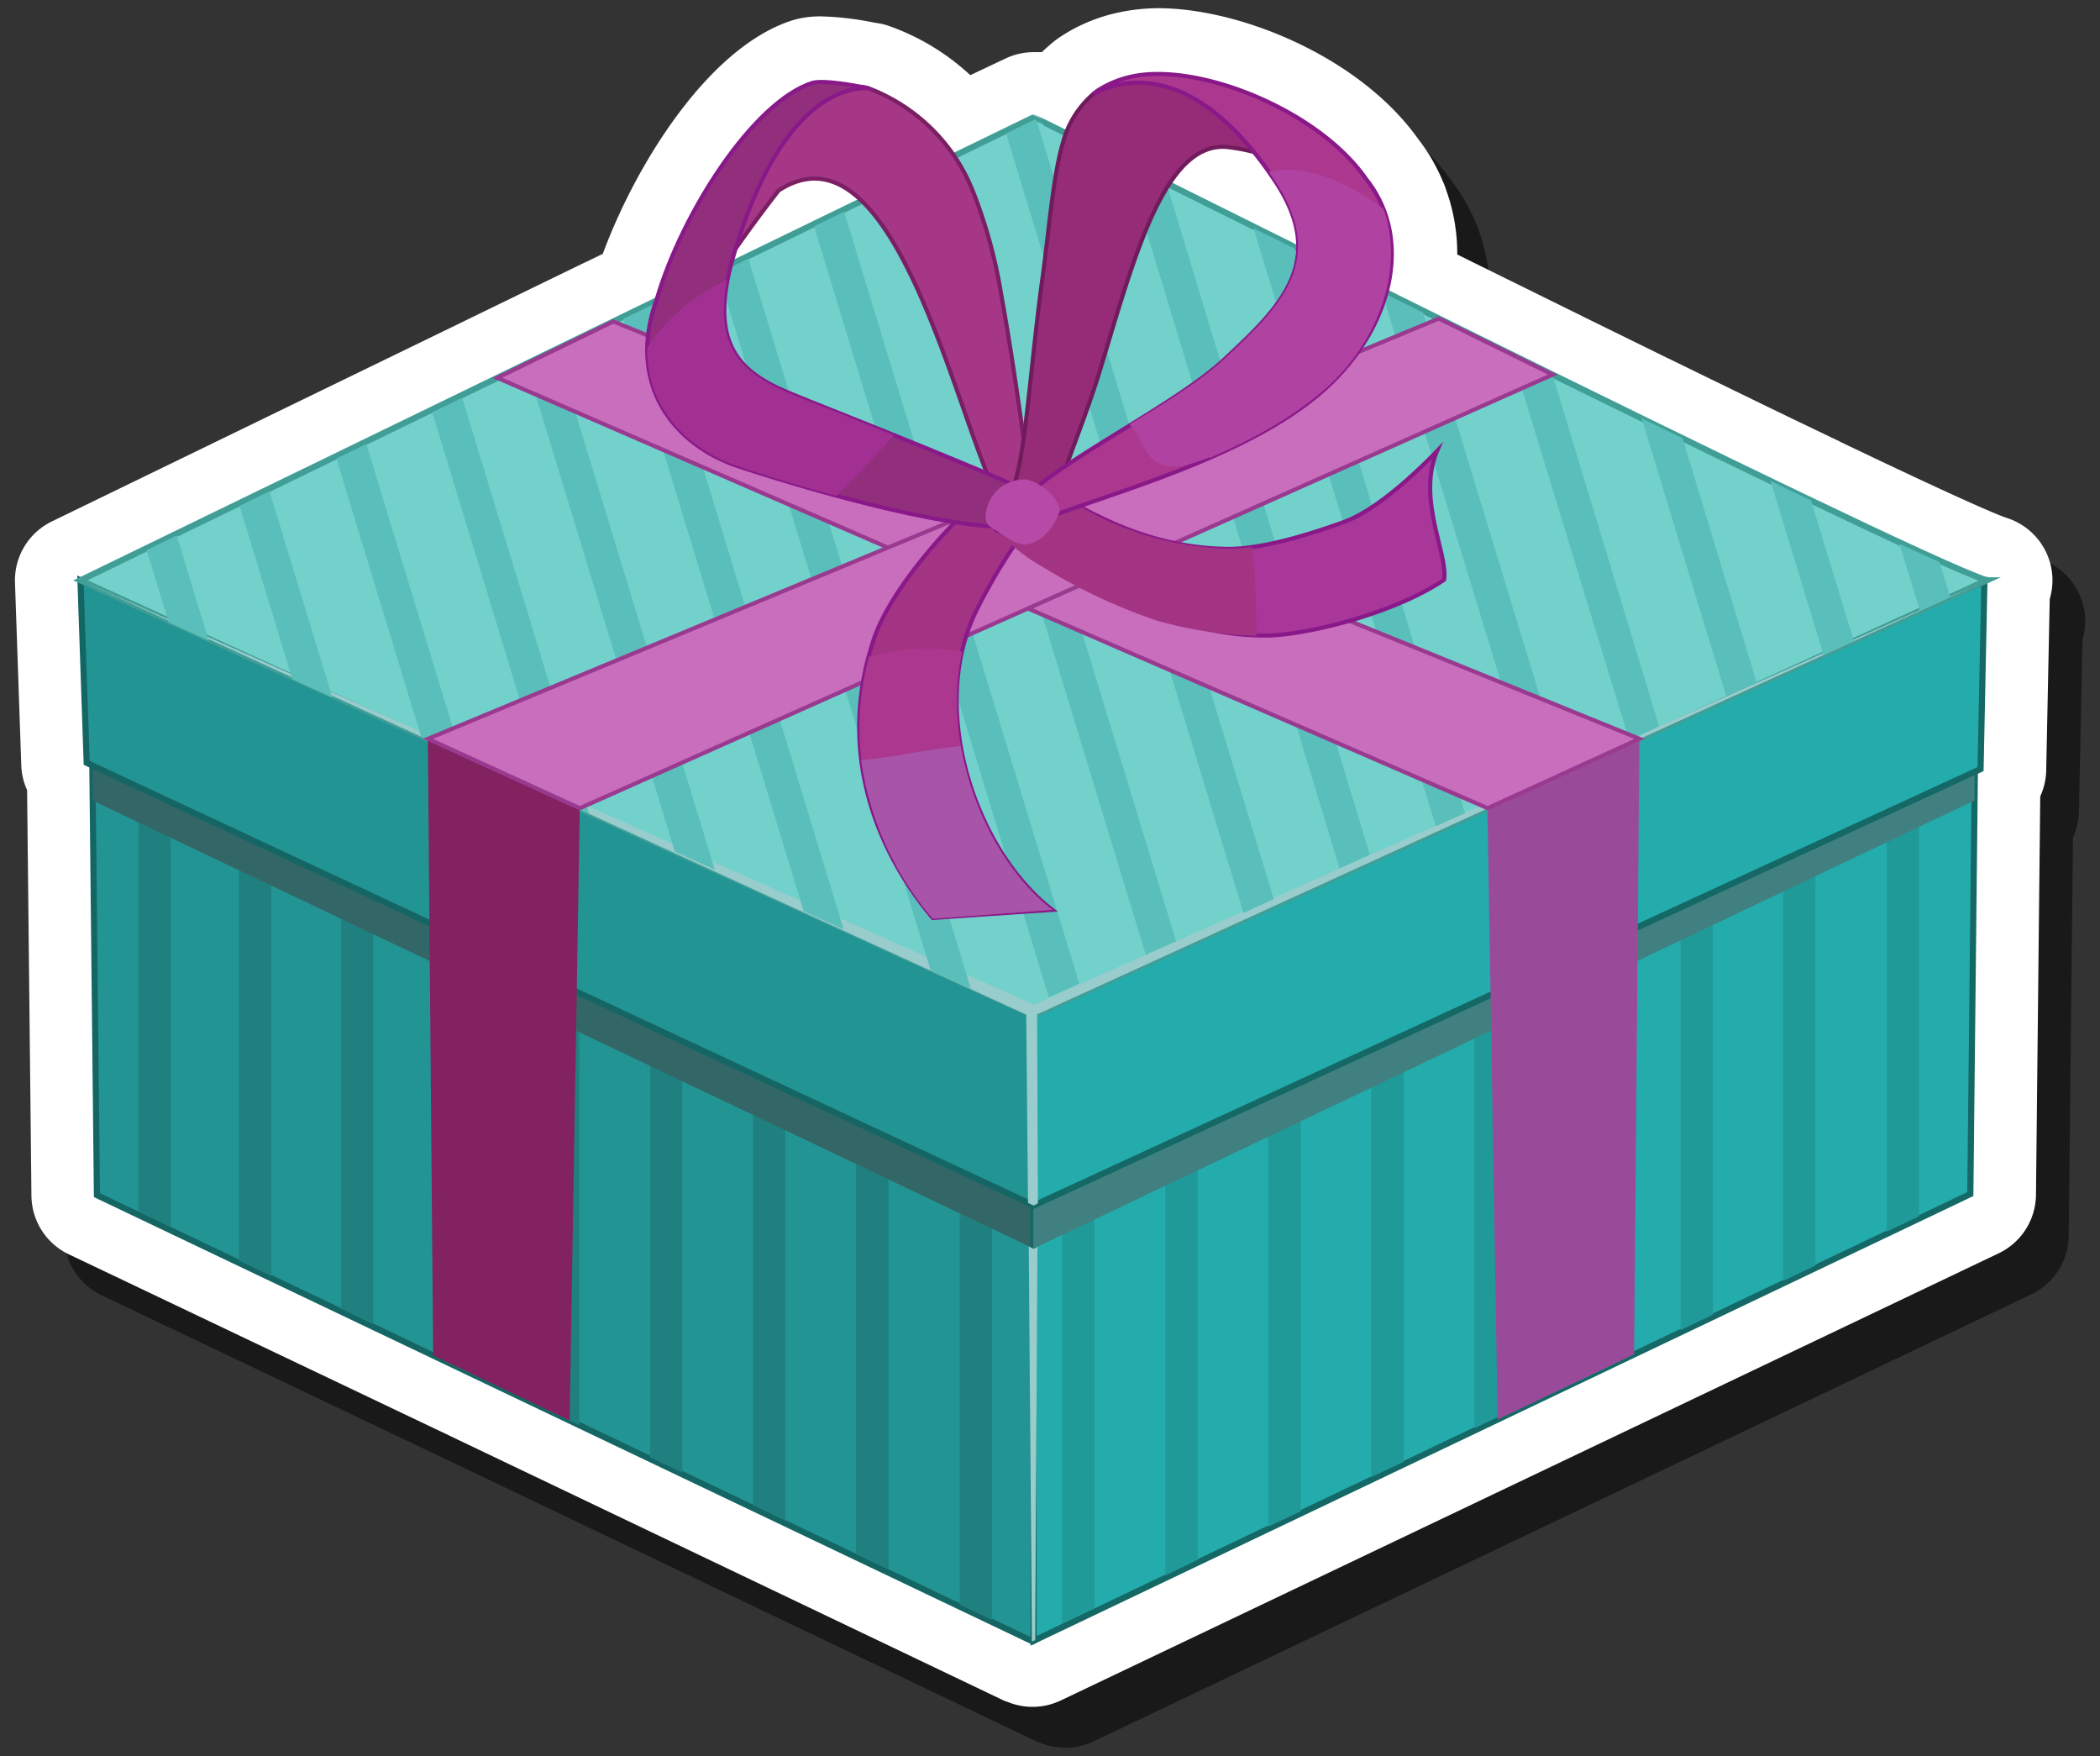 <svg id="Layer_1" data-name="Layer 1" xmlns="http://www.w3.org/2000/svg" width="256.51" height="214.47" viewBox="0 0 256.51 214.47">
  <rect x="0" y="0" width="256.51" height="214.47" fill="#333333" stroke="none"/>
  <defs>
    <style>
      .cls-1, .cls-10, .cls-11, .cls-12, .cls-13, .cls-14, .cls-15, .cls-16, .cls-17, .cls-18, .cls-19, .cls-2, .cls-20, .cls-21, .cls-23, .cls-24, .cls-25, .cls-26, .cls-3, .cls-4, .cls-5, .cls-6, .cls-7, .cls-8, .cls-9 {
        fill-rule: evenodd;
      }

      .cls-1 {
        opacity: 0.5;
      }

      .cls-2 {
        fill: #fff;
      }

      .cls-3 {
        fill: #239494;
        stroke: #146664;
      }

      .cls-14, .cls-15, .cls-18, .cls-20, .cls-21, .cls-23, .cls-24, .cls-3, .cls-6, .cls-9 {
        stroke-miterlimit: 10;
      }

      .cls-3, .cls-6, .cls-9 {
        stroke-width: 0.75px;
      }

      .cls-4 {
        fill: #208080;
      }

      .cls-5 {
        fill: #366;
      }

      .cls-6 {
        fill: #24abab;
        stroke: #146866;
      }

      .cls-7 {
        fill: #209999;
      }

      .cls-8 {
        fill: #418080;
      }

      .cls-9 {
        fill: #73d1cc;
        stroke: #419e97;
      }

      .cls-10 {
        fill: #9cc;
      }

      .cls-11 {
        fill: #822260;
      }

      .cls-12 {
        fill: #994b99;
      }

      .cls-13 {
        fill: #5abfba;
      }

      .cls-14 {
        fill: #c96ebd;
        stroke: #993a90;
      }

      .cls-14, .cls-15, .cls-18, .cls-20, .cls-21, .cls-23, .cls-24 {
        stroke-width: 0.5px;
      }

      .cls-15, .cls-19 {
        fill: #a33484;
      }

      .cls-15, .cls-18, .cls-21, .cls-24 {
        stroke: #891989;
      }

      .cls-16, .cls-24 {
        fill: #ab388e;
      }

      .cls-17 {
        fill: #a854a8;
      }

      .cls-18 {
        fill: #a83799;
      }

      .cls-20 {
        fill: #a63786;
        stroke: #7a1f64;
      }

      .cls-21 {
        fill: #912f7d;
      }

      .cls-22 {
        fill: #a13092;
      }

      .cls-23 {
        fill: #962c78;
        stroke: #701c5c;
      }

      .cls-25 {
        fill: #b043a1;
      }

      .cls-26 {
        fill: #b54ba7;
      }
    </style>
  </defs>
  <g>
    <path class="cls-1" d="M130.12,213.44a8.09,8.09,0,0,1-3.16-.65l-.08,0-.5-.23L59,180.37l-.24-.12-1.56-.74L12.39,158.17A8,8,0,0,1,7.84,151l-.53-49.55a7.84,7.84,0,0,1-.71-3L5.83,76.15a8,8,0,0,1,4.5-7.47L60.94,44.1l.3-.15,14.18-6.89.29-.13L77.63,36c4-10.85,12.85-25.19,23.1-28.5l.28-.08A11.82,11.82,0,0,1,104.29,7a36.85,36.85,0,0,1,6.18.7l.74.13a7.71,7.71,0,0,1,1.6.42h0a28.54,28.54,0,0,1,9.71,5.93l4.23-2a8,8,0,0,1,3.49-.81h.08c.36,0,.66,0,.94,0,.33-.32.67-.62,1-.91l.19-.16a10.43,10.43,0,0,1,1-.76,20.7,20.7,0,0,1,7.11-3A23.89,23.89,0,0,1,145.44,6c10.13,0,24.75,6,31.85,16.06a22.17,22.17,0,0,1,2.91,5c.11.23.21.47.3.71s.09.26.13.39A22.84,22.84,0,0,1,182,36.08l2.61,1.29,12.6,6.21.23.12,10.33,5.07a1.87,1.87,0,0,1,.32.15l4.83,2.36.21.1c3.64,1.77,7.15,3.48,10.47,5.08l5.09,2.44.27.14c15.65,7.49,19.33,8.94,20.19,9.22a8,8,0,0,1,5.54,7.14,8.11,8.11,0,0,1-.32,2.75l-.43,20.94a8.13,8.13,0,0,1-.73,3.17l-.52,48.65a8,8,0,0,1-4.55,7.14L133.7,212.6q-.27.14-.54.24A8,8,0,0,1,130.12,213.44Z"/>
    <path class="cls-2" d="M126.12,208.44a8.09,8.09,0,0,1-3.16-.65l-.08,0-.5-.23L55,175.37l-.24-.12-1.56-.74L8.39,153.17A8,8,0,0,1,3.84,146L3.31,96.48a7.84,7.84,0,0,1-.71-3L1.83,71.15a8,8,0,0,1,4.5-7.47L56.94,39.1l.3-.15,14.18-6.89.29-.13L73.63,31c4-10.85,12.85-25.19,23.1-28.5L97,2.42A11.82,11.82,0,0,1,100.29,2a36.85,36.85,0,0,1,6.18.7l.74.13a7.71,7.71,0,0,1,1.6.42h0a28.54,28.54,0,0,1,9.71,5.93l4.23-2a8,8,0,0,1,3.49-.81h.08c.36,0,.66,0,.94,0,.33-.32.67-.62,1-.91l.19-.16a10.43,10.43,0,0,1,1-.76,20.7,20.7,0,0,1,7.11-3A23.89,23.89,0,0,1,141.44,1c10.13,0,24.75,6,31.85,16.06a22.17,22.17,0,0,1,2.91,5c.11.23.21.47.3.71s.09.26.13.39A22.84,22.84,0,0,1,178,31.08l2.61,1.29,12.6,6.21.23.12,10.33,5.07a1.87,1.87,0,0,1,.32.15l4.83,2.36.21.1c3.64,1.77,7.15,3.48,10.47,5.08l5.09,2.44.27.14c15.65,7.49,19.33,8.94,20.19,9.22a8,8,0,0,1,5.54,7.14,8.11,8.11,0,0,1-.32,2.75l-.43,20.94a8.13,8.13,0,0,1-.73,3.17l-.52,48.65a8,8,0,0,1-4.55,7.14L129.7,207.6q-.27.14-.54.24A8,8,0,0,1,126.12,208.44Z"/>
    <g>
      <polygon class="cls-3" points="11.27 92.54 126.29 140.6 126.27 200.37 126.12 200.44 11.84 145.95 11.27 92.54"/>
      <polygon class="cls-4" points="16.9 94.49 20.86 96.13 20.86 149.84 16.9 147.95 16.9 94.49"/>
      <polygon class="cls-4" points="29.18 99.75 33.14 101.42 33.14 155.84 29.18 153.94 29.18 99.75"/>
      <polygon class="cls-4" points="41.67 104.9 45.61 106.56 45.61 161.73 41.67 159.83 41.67 104.9"/>
      <polygon class="cls-4" points="54.22 110.49 58.16 112.14 58.16 168.04 54.22 166.15 54.22 110.49"/>
      <polygon class="cls-4" points="66.81 115.75 70.75 117.39 70.75 174.04 66.81 172.15 66.81 115.75"/>
      <polygon class="cls-4" points="79.4 120.81 83.34 122.45 83.34 179.84 79.4 177.95 79.4 120.81"/>
      <polygon class="cls-4" points="91.99 125.92 95.93 127.56 95.93 185.7 91.99 183.8 91.99 125.92"/>
      <polygon class="cls-4" points="104.56 131.14 108.52 132.81 108.52 191.67 104.56 189.77 104.56 131.14"/>
      <polygon class="cls-4" points="117.23 136.56 121.19 138.22 121.19 197.83 117.23 195.95 117.23 136.56"/>
      <polygon class="cls-5" points="11.24 86.49 126.29 138.89 126.29 152.48 11.34 97.78 11.24 86.49"/>
      <polygon class="cls-3" points="9.83 70.87 126.29 121.98 126.29 147.21 10.59 93.16 9.83 70.87"/>
      <polygon class="cls-6" points="241.24 92.54 126.22 146.04 126.25 200.38 240.67 145.82 241.24 92.54"/>
      <polygon class="cls-7" points="133.7 142.11 129.74 143.95 129.74 198.26 133.7 196.37 133.7 142.11"/>
      <polygon class="cls-7" points="146.29 136.38 142.33 138.22 142.33 192.39 146.29 190.49 146.29 136.38"/>
      <polygon class="cls-7" points="158.88 130.58 154.92 132.42 154.92 186.43 158.88 184.56 158.88 130.58"/>
      <polygon class="cls-7" points="171.47 124.99 167.51 126.83 167.51 180.38 171.47 178.51 171.47 124.99"/>
      <polygon class="cls-7" points="184.04 119.15 180.1 120.99 180.1 174.43 184.1 172.5 184.04 119.15"/>
      <polygon class="cls-7" points="196.63 113.29 192.69 115.13 192.69 168.7 196.63 166.82 196.63 113.29"/>
      <polygon class="cls-7" points="209.22 107.16 205.28 109 205.28 162.43 209.22 160.55 209.22 107.16"/>
      <polygon class="cls-7" points="221.75 101.3 217.8 103.14 217.8 156.43 221.75 154.55 221.75 101.3"/>
      <polygon class="cls-7" points="234.4 95.46 230.46 97.3 230.46 150.42 234.4 148.53 234.4 95.46"/>
      <polygon class="cls-8" points="241.29 86.49 126.22 138.9 126.22 152.48 241.17 97.76 241.29 86.49"/>
      <polygon class="cls-6" points="242.39 71 126.22 121.98 126.29 147.21 241.92 93.92 242.39 71"/>
      <path class="cls-9" d="M242.68,70.87,126.26,124,9.83,70.87,126.26,14.33c.16-.05,106.25,53.27,116.42,56.54Z"/>
      <path class="cls-10" d="M242.68,70.87l-116,53,.1,23.08-.53.27-.68-.32-.22-23L10,70.93l116.3,51.76ZM126.45,200.28l-.33.16-.08,0-.38-48.22.58.28.48-.21Z"/>
      <polygon class="cls-11" points="52.26 90.22 70.82 98.7 69.58 173.48 52.91 165.53 52.26 90.22"/>
      <polygon class="cls-12" points="200.25 90.22 181.69 98.7 182.93 173.35 199.6 165.4 200.25 90.22"/>
      <polygon class="cls-13" points="25.5 78.24 20.61 76.01 17.91 67.18 21.59 65.39 25.5 78.24"/>
      <polygon class="cls-13" points="40.6 85.18 35.71 82.95 29.26 61.78 32.92 59.99 40.6 85.18"/>
      <polygon class="cls-13" points="56.33 92.21 51.44 89.97 41.09 56.01 44.75 54.22 56.33 92.21"/>
      <polygon class="cls-13" points="71.94 99.36 67.04 97.11 52.8 50.36 56.46 48.59 71.94 99.36"/>
      <polygon class="cls-13" points="87.31 106.21 82.42 103.98 64.27 44.44 67.93 42.66 87.31 106.21"/>
      <polygon class="cls-13" points="103.06 113.52 98.17 111.29 76.1 38.96 79.79 37.17 103.06 113.52"/>
      <polygon class="cls-13" points="118.59 120.74 113.68 118.51 87.73 33.38 91.42 31.59 118.59 120.74"/>
      <polygon class="cls-13" points="131.83 120.11 128.11 121.79 99.43 27.64 103.11 25.85 131.83 120.11"/>
      <polygon class="cls-13" points="143.66 114.94 139.95 116.59 111.03 21.73 114.71 19.94 143.66 114.94"/>
      <path class="cls-13" d="M155.59,109.79l-3.7,1.7-29-95.19,3.54-1.72.18.09Z"/>
      <polygon class="cls-13" points="167.32 104.37 163.62 106.05 137.66 20.42 142.64 22.9 167.32 104.37"/>
      <polygon class="cls-13" points="178.95 99.3 175.37 100.9 153.11 27.87 158.09 30.33 178.95 99.3"/>
      <path class="cls-13" d="M191,94.57l-3.71,1.7L168.81,35.7c1.64.81,3.3,1.62,5,2.46Z"/>
      <path class="cls-13" d="M202.66,88.71,199,90.39,184.73,43.63l5,2.44Z"/>
      <path class="cls-13" d="M214.57,83.35,210.85,85,200.52,51.08c1.67.83,3.31,1.63,5,2.43Z"/>
      <path class="cls-13" d="M226.44,78.27l-3.7,1.7-6.47-21.22,4.95,2.37Z"/>
      <path class="cls-13" d="M238.22,72.89l-3.7,1.7L232,66.4c1.82.85,3.46,1.61,4.91,2.25Z"/>
      <polygon class="cls-14" points="74.92 39.26 60.74 46.14 181.71 98.7 200.25 90.22 74.92 39.26"/>
      <polygon class="cls-14" points="175.75 38.9 189.65 45.75 70.82 98.7 52.28 90.22 175.75 38.9"/>
      <path class="cls-15" d="M128.54,111.11c-9.25-7.12-15.19-24.23-9.38-36.34a68,68,0,0,1,7.53-12l-5.53-3.33c-6.8,6-12.69,13.37-14.44,18.66-4.77,14.34.91,26.52,7.21,34Z"/>
      <path class="cls-16" d="M128.54,111.11c-8.07-6.23-13.63-20.07-11-31.54a26.26,26.26,0,0,0-11.4.62c-3.6,13.45,1.83,24.81,7.83,32Z"/>
      <path class="cls-17" d="M128.54,111.11c-5.47-4.21-9.78-11.93-11.19-20-4.2.42-8.45,1.4-12.16,1.73a37.79,37.79,0,0,0,8.74,19.35Z"/>
      <path class="cls-18" d="M124.53,57.51c7.22,4.42,14.75,9.38,25.44,9.52,4.37,0,10.06-1.8,14.15-3.27s9.11-6.29,11.42-8.69c-2.48,5.89,1.34,12.53.86,15.73-5.61,3.81-15.43,6.46-21,6.8a32.72,32.72,0,0,1-13.2-2.41c-6.06-2.25-12.11-5.7-17.49-8.81-1-.59-2-1.15-3.05-1.68Z"/>
      <path class="cls-19" d="M132.19,62A37.64,37.64,0,0,0,150,67,20.56,20.56,0,0,0,153,66.8c.26,3,.51,7.81.48,10.84a48,48,0,0,1-12.26-1.88,67.48,67.48,0,0,1-13.82-6.51,20.51,20.51,0,0,1-5.62-4.55l3-6c2.6,1.36,4.76,1.89,7.39,3.31Z"/>
      <path class="cls-20" d="M126.22,61.26c-.78-3.95-2-14.74-3.93-25.33a60.51,60.51,0,0,0-3.47-12.62,22.16,22.16,0,0,0-12.65-12.5c-1.69-.55-3,0-4.85.94-10.53,5.34-24.49,24.3-19.39,32.18C84,38.6,89.55,30.42,95.1,23.27c14.6-9.5,22.2,30.29,27.22,38.19Z"/>
      <path class="cls-21" d="M125.11,64.22c-7.33,1-25.54-4.18-34.73-7.21-8.25-2.65-13.89-10.25-10.15-20.5,3.1-10.58,11.81-24.09,19-26.39,1.38-.39,5.33.35,6.39.57.1.05.33,0,.45.07-4.4-.13-11.48,3.57-16.42,20.28C85.85,43.77,91.85,46.21,98.8,49c6,2.32,23.54,9.38,28.1,11.61Z"/>
      <path class="cls-22" d="M102.12,60.55c-4.36-1.18-8.61-2.46-11.74-3.54-6.54-2.09-11.45-7.38-11.32-14.53A22.2,22.2,0,0,1,87.23,35c.51-.29,1-.57,1.57-.85C86.88,44.2,92.45,46.43,98.8,49c2.26.83,6.14,2.44,10.35,4.14-2,2.37-4.47,4.9-7,7.43Z"/>
      <path class="cls-23" d="M123.4,60.2c1.79-2.74,2.37-14.94,3.95-26.36.68-4.8,1.28-12.51,2.49-16.43a11.79,11.79,0,0,1,3.66-5.89,8.82,8.82,0,0,1,5.28-1.72c12.41-.65,31.5,9.75,27.8,20-.37-2.61-2.11-5.17-4.88-7.28A25.31,25.31,0,0,0,150.27,18c-7.93-1.2-11.69,13.28-15.9,27.19-1.56,5.17-4.13,11.44-5.54,15.74Z"/>
      <path class="cls-24" d="M127.85,63.26c8.09-3.1,24.28-7.42,33.45-15.29,8.3-7.08,11.71-18.4,5.56-26.11-5.79-8.38-20.43-14.27-28.6-12.52A12.57,12.57,0,0,0,134,11.11c-.18.12-.36.3-.48.39,4.66-2.55,13.12-2.9,22,10.27,6.87,10,.95,15.68-5.94,22.09-5.82,5.49-20.1,12.37-24.4,17Z"/>
      <path class="cls-25" d="M147.79,55.92c2.22-1,4.41-2,6.46-3.17a44,44,0,0,0,7.32-5c7-6,10-15.15,7.41-22.25C164.24,22,159.11,19.94,155,21c.19.23.32.5.5.73,6.87,10,.95,15.68-5.94,22.09-2.62,2.46-7.08,5.33-11.57,8,2.28,2.61,1.87,7.32,9.77,4Z"/>
      <path class="cls-26" d="M124.91,58.54c2.14,0,4.88,2.72,4.45,4.08s-2.08,3.86-4.22,3.86c-1.09,0-2.4-1-3.33-1.61S120.4,64.2,120.4,63a4.69,4.69,0,0,1,4.51-4.44Z"/>
    </g>
  </g>
</svg>
